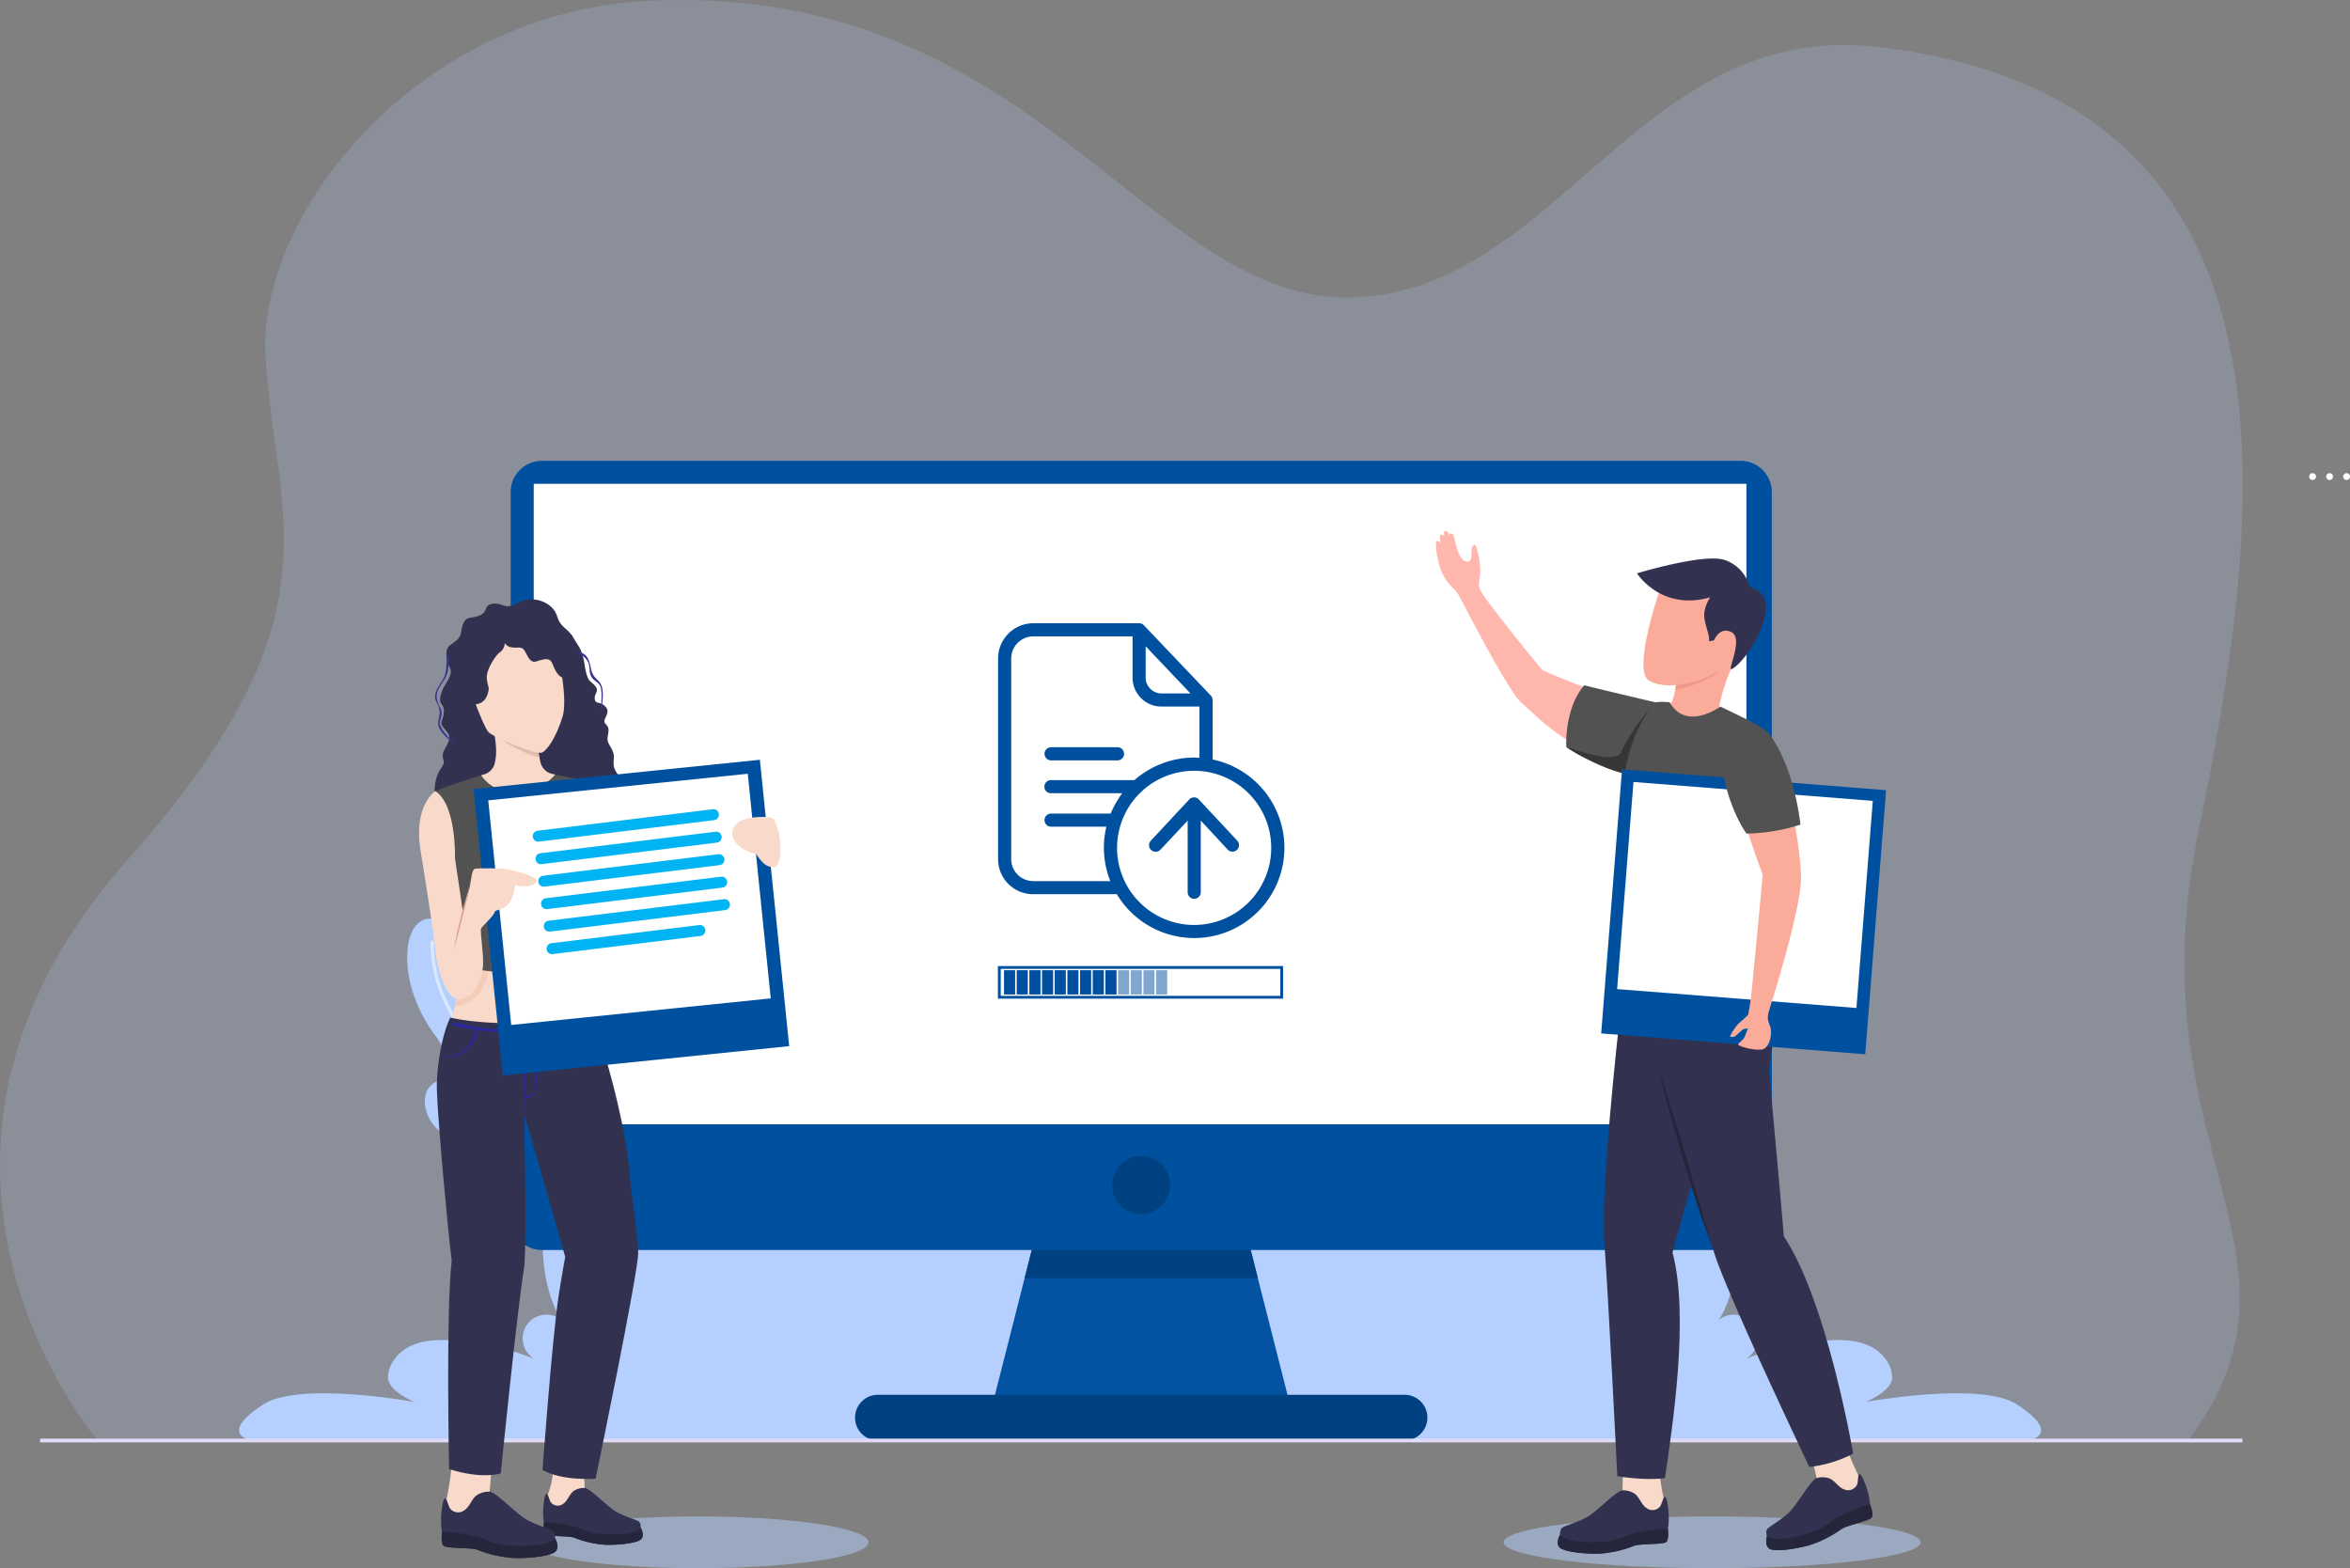 <svg xmlns="http://www.w3.org/2000/svg" width="624.659" height="416.831" viewBox="0 0 624.659 416.831">
  <rect x="0" y="0" width="624.659" height="416.831" fill="#808080" stroke="none"/>
  <g id="Group_29605" data-name="Group 29605" transform="translate(-648 -287.585)">
    <g id="Group_29601" data-name="Group 29601" transform="translate(-19.89)">
      <g id="OBJECTS" transform="translate(618.609 256.585)">
        <path id="Path_118650" data-name="Path 118650" d="M75.252,413.885s-63.467-73.968,8.027-154.461c57.628-64.882,39.228-89.974,36.571-133.726C117.6,88.663,159.6,33.9,222.446,31.17c103.014-4.48,132.248,81.218,186.941,78.876s75.8-74.081,139.331-66.536c117.881,14,101.993,125.724,84.813,209.233s34.441,112.022-2.706,161.209" fill="#b5d0ff" opacity="0.2"/>
        <path id="Path_118653" data-name="Path 118653" d="M205.718,370.59c3.116-8.008,3.677-16.833,2.92-25.325-.611-6.85-1.788-14.145-4.389-20.534-2.306-5.664-6.857-3.216-11.249-5.469-2.806-1.44-3.792-4.991-3.793-8.145,0-3.044.643-6.154-.034-9.166-.5-2.223-2.076-4.778-4.372-5.483-2.853-.876-5.3,1.958-7.958-.316a8.545,8.545,0,0,1-2.364-4.209,66.45,66.45,0,0,0-3.942-10.716c-1.536-3.126-4.223-6.537-7.665-6-3.3.516-4.895,4.363-5.223,7.689-.791,8.005,2.185,16.038,6.793,22.631a23.353,23.353,0,0,1,3.362,5.63c.705,2.078.561,4.618-1,6.161-.84.831-1.988,1.283-2.869,2.07-2.443,2.185-2.061,6.225-.44,9.074,4.173,7.334,13.117,6.4,19.163,11.348,6.854,5.613,14.97,16.486,13.646,25.964" fill="#b5d0ff"/>
        <path id="Path_118654" data-name="Path 118654" d="M198.606,357.5a57.414,57.414,0,0,0-10.471-33.117c-4.254-6.042-9.612-11.21-14.1-17.082s-9.866-13.963-9.866-25.873" fill="none" stroke="#fff" stroke-linecap="round" stroke-linejoin="round" stroke-width="0.891" opacity="0.5"/>
        <path id="Path_118655" data-name="Path 118655" d="M342.218,413.874c-67.155-.034-163.018.212-225.506-.034-2.1-.008-8.813-2.209,2.592-9.564,9.659-6.228,40.189-.625,40.189-.625s-7.107-2.849-7.074-6.526,2.82-6.908,6.166-8.434,7.156-1.636,10.828-1.426a69.017,69.017,0,0,1,21.809,4.88,6.325,6.325,0,1,1,7.335-10.269c-4.689-6.351-11.939-34.495,10.342-46.9,27.927-15.546,49.136-2.753,53.662,6.6,2.3-9.184,12.833-16.138,19.774-17.862,15.829-3.93,26.14-2.765,40.917,4.136,5.227,2.441,12.227,10.779,15.7,15.385,5.443,7.213,6.291,16.806,6.591,25.837q.338,10.168.091,20.344" fill="#b5d0ff"/>
        <path id="Path_118656" data-name="Path 118656" d="M362.44,413.874c67.155-.034,163.018.212,225.506-.034,2.1-.008,8.813-2.209-2.592-9.564-9.659-6.228-40.189-.625-40.189-.625s7.107-2.849,7.074-6.526-2.82-6.908-6.166-8.434-7.156-1.636-10.828-1.426a69.017,69.017,0,0,0-21.809,4.88,6.325,6.325,0,1,0-7.335-10.269c4.689-6.351,11.939-34.495-10.342-46.9-27.927-15.546-49.136-2.753-53.662,6.6-2.3-9.184-12.833-16.138-19.774-17.862-15.829-3.93-26.14-2.765-40.917,4.136-5.228,2.441-12.227,10.779-15.7,15.385-5.443,7.213-6.291,16.806-6.591,25.837q-.338,10.168-.091,20.344" fill="#b5d0ff"/>
        <path id="Path_118673" data-name="Path 118673" d="M392.229,404.542H313.04l8.6-33.817,1.949-7.669,3.785-14.852h50.518l3.785,14.852,1.949,7.669Z" fill="#0453a2"/>
        <path id="Path_118674" data-name="Path 118674" d="M383.627,370.724H321.641l1.949-7.669h58.087Z" fill="#004181"/>
        <path id="Path_118675" data-name="Path 118675" d="M520.256,161.811V354.926a8.327,8.327,0,0,1-8.323,8.323H193.346a8.319,8.319,0,0,1-8.323-8.323V161.811a8.319,8.319,0,0,1,8.323-8.323H511.933A8.327,8.327,0,0,1,520.256,161.811Z" fill="#0050a0"/>
        <path id="Path_118676" data-name="Path 118676" d="M422.617,413.885H282.647a6.081,6.081,0,0,1-6.081-6.081h0a6.081,6.081,0,0,1,6.081-6.081h139.97A6.081,6.081,0,0,1,428.7,407.8h0A6.081,6.081,0,0,1,422.617,413.885Z" fill="#004181"/>
        <rect id="Rectangle_24062" data-name="Rectangle 24062" width="322.348" height="170.237" transform="translate(191.155 159.597)" fill="#fff"/>
        <path id="Path_118677" data-name="Path 118677" d="M352.616,353.729h0A7.751,7.751,0,0,1,344.887,346h0a7.752,7.752,0,0,1,7.729-7.729h0A7.751,7.751,0,0,1,360.345,346h0A7.751,7.751,0,0,1,352.616,353.729Z" fill="#004181"/>
        <line id="Line_4786" data-name="Line 4786" x2="585.389" transform="translate(59.945 413.885)" fill="none" stroke="#dfdbf8" stroke-miterlimit="10" stroke-width="1"/>
        <ellipse id="Ellipse_4150" data-name="Ellipse 4150" cx="45.267" cy="6.887" rx="45.267" ry="6.887" transform="translate(189.606 434.056)" fill="#b5d0ff" opacity="0.5"/>
        <path id="Path_118689" data-name="Path 118689" d="M236.247,422.626a22.414,22.414,0,0,1-1.37,5.716l.858,4.736,2.713.749,6.244-7.333a34.456,34.456,0,0,0-.23-3.58l-8.214-.289Z" transform="translate(-40)" fill="#f9daca"/>
        <path id="Path_118690" data-name="Path 118690" d="M259.75,440.058a1.909,1.909,0,0,1-.364.293c-1.5.9-5.827,1.315-8.912,1.264a27.344,27.344,0,0,1-8.548-1.892c-1.477-.577-7.111-.223-7.739-.961s-.324-3.1-.324-3.1c-.556-2.883.1-7.364.607-7.587s.8,1.649,1.234,2.246a2.342,2.342,0,0,0,3.2.435c1.477-.91,1.77-3.166,3.53-3.814a4.573,4.573,0,0,1,2.549-.415c2.074.931,5.574,4.744,7.87,6.15s5.564,2.246,6.2,2.7.536,1.7.536,1.7,1.133,1.861.162,2.974Z" transform="translate(-40)" fill="#323250"/>
        <path id="Path_118691" data-name="Path 118691" d="M259.75,440.058a1.909,1.909,0,0,1-.364.293c-1.5.9-5.827,1.315-8.912,1.264a27.344,27.344,0,0,1-8.548-1.892c-1.477-.577-7.111-.223-7.739-.961s-.324-3.1-.324-3.1c1.74-.172,6.029.587,8.275,1.123s3.156,2.023,9.833,2.053,7.617-1.76,7.617-1.76S260.721,438.945,259.75,440.058Z" transform="translate(-40)" fill="#25253b"/>
        <path id="Path_118692" data-name="Path 118692" d="M209.394,420.22a87.2,87.2,0,0,1-1.446,9.421l1,5.531,3.168.875,7.292-8.563s.558-5.581.42-5.467l-10.435-1.8Z" transform="translate(-40)" fill="#f9daca"/>
        <path id="Path_118693" data-name="Path 118693" d="M237,443.323a2.23,2.23,0,0,1-.425.343c-1.749,1.051-6.8,1.536-10.408,1.477a31.936,31.936,0,0,1-9.982-2.209c-1.725-.673-8.305-.26-9.038-1.122s-.378-3.615-.378-3.615c-.65-3.367.118-8.6.709-8.86s.933,1.926,1.441,2.623a2.736,2.736,0,0,0,3.733.508c1.725-1.063,2.067-3.7,4.123-4.454a5.342,5.342,0,0,1,2.977-.484c2.422,1.087,6.509,5.541,9.191,7.183s6.5,2.623,7.242,3.154.626,1.985.626,1.985,1.323,2.174.189,3.473Z" transform="translate(-40)" fill="#323250"/>
        <path id="Path_118694" data-name="Path 118694" d="M237,443.323a2.23,2.23,0,0,1-.425.343c-1.749,1.051-6.8,1.536-10.408,1.477a31.936,31.936,0,0,1-9.982-2.209c-1.725-.673-8.305-.26-9.038-1.122s-.378-3.615-.378-3.615c2.032-.2,7.041.685,9.664,1.311s3.686,2.363,11.483,2.4,8.9-2.056,8.9-2.056S238.131,442.024,237,443.323Z" transform="translate(-40)" fill="#25253b"/>
        <path id="Path_118695" data-name="Path 118695" d="M252.518,244.659s4.488-2.965.845-8.028c-1.869-2.6-.341-3.756-1.171-5.853s-1.707-2.2-1.317-4.341,0-2.244-.781-3.219,1.63-2.74.216-4.3-2.543-.768-2.85-1.748c-.562-1.791,1.366-2.341,0-3.854s-1.61-.976-2.293-3.219-.452-4.815-2.138-7.423c-1.939-3-1.277-2.646-3.765-4.89s-1.235-3.463-3.625-5.609a7.765,7.765,0,0,0-8.764-.906l-.643.363a3.879,3.879,0,0,1-3.337.228,5.1,5.1,0,0,0-2.849-.347c-2.2.439-.975,2-3.171,3.024-2.672,1.247-4.259-.541-5.027,4.574a3.287,3.287,0,0,1-.982,1.873c-1.821,1.741-3.014,1.39-2.917,4.334.1,2.976,1.707,3.171.975,5.219s-1.9,2.81-2.536,5.4,1.024,1.912.878,4.351-1.415,2.488-.049,4.146,1.8,2.1,1.317,3.561-1.658,2.634-1.561,4.049.88,1.219-.73,3.61-1.855,7.122-.928,10.585" transform="translate(-40)" fill="#323250"/>
        <path id="Path_118696" data-name="Path 118696" d="M208.223,304.677s42.25,8.78,39.031-1.171a42.4,42.4,0,0,1-2.084-17.584l-33.822-1.147c.035.527.059,1.054.082,1.581a46.934,46.934,0,0,1-1.276,12.222A38.978,38.978,0,0,1,208.223,304.677Z" transform="translate(-40)" fill="#f9daca"/>
        <path id="Path_118697" data-name="Path 118697" d="M210.154,298.577c9-1.188,9-10.7,9-10.7l-3.512-.539-4.214-.983A46.934,46.934,0,0,1,210.154,298.577Z" transform="translate(-40)" fill="#f4ccba"/>
        <path id="Path_118698" data-name="Path 118698" d="M219.472,236.394s-7.137,1.948-14.49,4.875c0,0,4.684,13.511,1.621,22.518,0,0,4.863,17.475,3.962,23.6,0,0,12.873,4.776,35.312.093,0,0,.538-20.135,3.376-25,0,0-3.918-13.511,0-23.1l-16.538-3.329" transform="translate(-40)" fill="#525252"/>
        <path id="Path_118699" data-name="Path 118699" d="M205.4,320.559c.242,8.4,2.98,38,3.95,45.545-1.577,13.875-.691,55.371-.691,55.371,8.86,2.819,13.733,1.151,13.733,1.151s4.238-42.5,6.232-54.9c.727-7.79-.006-40.474-.006-40.474,2.309,7.537,10.9,37.815,10.9,37.815s-1.182,6.57-1.772,10.534c-1.771,11.953-4.255,46.106-4.255,46.106,5.45,3.057,14.114,2.319,14.114,2.319s11.307-54.588,11.307-59.943c0-4.529-1.977-17.732-1.979-17.763-1.109-18.892-8.854-41.13-9.855-44.419-7.494.77-25.941,2.245-38.126-.411-2.58,5.413-3.693,14.476-3.555,19.072Z" transform="translate(-40)" fill="#323250"/>
        <path id="Path_118700" data-name="Path 118700" d="M246.713,303.084c-4.665.183-9.3,1.252-13.981,1.5a92.2,92.2,0,0,1-10.151.019,73.841,73.841,0,0,1-7.867-.846c-1.614-.268-3.536-1.043-5.171-.884a.225.225,0,0,0-.112.415c1.372.861,3.509.96,5.076,1.222a65.914,65.914,0,0,0,7.784.836,84.24,84.24,0,0,0,10.829-.206c4.444-.364,9.347-.637,13.6-2.033.012,0,.011-.024,0-.023h0Z" transform="translate(-40)" fill="#2b269b"/>
        <path id="Path_118701" data-name="Path 118701" d="M231.4,306.206c-.039,5.191.433,10.353.066,15.547-.014.206.306.2.32,0a92.894,92.894,0,0,0-.246-15.547.07.07,0,0,0-.141,0Z" transform="translate(-40)" fill="#2b269b"/>
        <path id="Path_118702" data-name="Path 118702" d="M231.6,321.655c-.982.379-2.1.476-3.04.951a.13.13,0,0,0,.065.24,6.344,6.344,0,0,0,3.053-1.005c.094-.058.033-.229-.078-.186Z" transform="translate(-40)" fill="#2b269b"/>
        <path id="Path_118703" data-name="Path 118703" d="M229.411,305.093s-.234,7.1-.469,14.207c-.1,3.552-.177,7.106-.205,9.771s0,4.443,0,4.443-.1-1.775-.156-4.441-.112-6.221-.138-9.777c-.016-7.111-.031-14.223-.031-14.223l1,.021Z" transform="translate(-40)" fill="#2b269b"/>
        <path id="Path_118704" data-name="Path 118704" d="M249.493,311.8c-2.559-.14-4.667-.606-6.594-2.414-1.584-1.486-1.907-3.331-2.546-5.3a.192.192,0,0,0-.376.051c-.107,4.971,5.025,8.28,9.516,7.7a.02.02,0,0,0,0-.039Z" transform="translate(-40)" fill="#2b269b"/>
        <path id="Path_118705" data-name="Path 118705" d="M206.592,312.1c4.493.58,9.623-2.726,9.516-7.7a.192.192,0,0,0-.376-.051c-.635,1.955-.952,3.83-2.546,5.3-1.954,1.8-4.008,2.273-6.594,2.414a.02.02,0,0,0,0,.039h0Z" transform="translate(-40)" fill="#2b269b"/>
        <path id="Path_118706" data-name="Path 118706" d="M249.245,239.385s4.1.75,5.184,11.664c.774,7.813-2.87,37.829-2.87,37.829s-4.509-2.885-5.826-7.714.073-12.951-.512-16.463a82.139,82.139,0,0,1-.795-14c.2-3.8.776-9.013,4.819-11.319Z" transform="translate(-40)" fill="#f9daca"/>
        <path id="Path_118707" data-name="Path 118707" d="M217.167,237.069a10.869,10.869,0,0,0,9.834,4.6,13.544,13.544,0,0,0,9.834-4.788l-.691-.152a4.153,4.153,0,0,1-3.2-3.149c-.094-.41-.176-.8-.258-1.171-.55-2.658-.726-4.261-.726-4.261l-2.646-.62-8.768-2.072c.878,4.191.667,6.872.211,8.535a4.076,4.076,0,0,1-2.8,2.845l-.8.234Z" transform="translate(-40)" fill="#f9daca"/>
        <path id="Path_118708" data-name="Path 118708" d="M222.447,227.492a36.893,36.893,0,0,0,10.244,4.917c-.55-2.658-.726-4.261-.726-4.261l-2.646-.62-2.2-.234-4.671.2Z" transform="translate(-40)" fill="#e2bdac"/>
        <path id="Path_118709" data-name="Path 118709" d="M236.947,201.941s3.513,14.051,1.892,19.456-4.053,9.052-5.54,9.66-12.9-4.053-14.187-5.472-6.823-14.592-5.877-20.2S231.407,191,236.947,201.941Z" transform="translate(-40)" fill="#f9daca"/>
        <rect id="Rectangle_24083" data-name="Rectangle 24083" width="76.516" height="76.516" transform="translate(175.147 240.737) rotate(-5.846)" fill="#0050a0"/>
        <rect id="Rectangle_24084" data-name="Rectangle 24084" width="69.35" height="60.013" transform="translate(179.055 243.732) rotate(-5.846)" fill="#fff"/>
        <path id="Path_118713" data-name="Path 118713" d="M204.995,241.264s-5.854,3.8-3.951,15.658,3.658,22.975,3.951,26.633,2.634,13.756,6.732,13.024,5.634-5.853,5.927-8.561-.8-9.439-.512-10.171,3.241-3.146,3.607-4.39,4.509.487,5.46-7.2c0,0,4.164,1.054,5.481-.629s-5.111-2.939-6.732-3.4c-2.049-.585-8.622-.48-9.426-.3s-.951,2.451-1.354,4.573-1.842,6.928-1.842,6.928l-2.121-14.318S210.7,245.02,204.995,241.264Z" transform="translate(-40)" fill="#f9daca"/>
        <path id="Path_118714" data-name="Path 118714" d="M295.234,261.495a3.843,3.843,0,0,1-1.843-.307.091.091,0,0,0-.035-.012c-1.5-.6-3.072-3.19-3.072-3.19a9.663,9.663,0,0,1-4.737-2.351c-2.5-2.15-1.961-4.832.343-6.273s7.206-1.217,7.206-1.217c1.985.059,2.138.626,3.284,4.56v.023c.969,6.131-.3,8.624-1.146,8.766Z" transform="translate(-40)" fill="#f9daca"/>
        <path id="Path_118715" data-name="Path 118715" d="M214.178,266.508s-.2,1.065-.561,2.648c-.188.789-.385,1.716-.632,2.7l-.765,3.082-.811,3.07-.727,2.673-.514,1.891-.184.721s.1-1.083.425-2.676c.167-.795.343-1.727.58-2.713l.748-3.089.83-3.068c.266-.979.552-1.882.78-2.661.474-1.553.832-2.576.832-2.576Z" transform="translate(-40)" fill="#dda692"/>
        <path id="Path_118716" data-name="Path 118716" d="M221.592,197.441s1.075,4.553,2.831,5.358,3.2-.219,4.089.878,1.472,3.658,3.228,3.146,3.293-1.11,4.1.067,1.1,4.47,4.76,4.689c2.913.175-1.467-7.244-1.467-7.244s-2.561-4.081-2.927-4.382-2.762-3.163-2.9-3.236a22.932,22.932,0,0,0-3.9-.788c-.577.073-4.39,0-4.39,0l-3.415,1.512Z" transform="translate(-40)" fill="#323250"/>
        <path id="Path_118717" data-name="Path 118717" d="M223.128,199.636s1.295,3.163-1.024,4.792c-1.191.837-3.565,4.639-3.428,6.736s.723,2.39.43,3.561-1,4.178-5.27,3.349c-.725-.141-.047-4.324-.047-4.617s-1.173-4.358-1.124-5.139-.443-5.9.875-6.927,4.637-2.1,4.833-2.39a23.891,23.891,0,0,1,3.219-1.561" transform="translate(-40)" fill="#323250"/>
        <path id="Path_118718" data-name="Path 118718" d="M208.628,204.209c-1.176,2.374-.168,4.839-1.592,7.346-.87,1.532-2.229,3.031-2.087,4.924.068.906.584,1.4.872,2.216.854,2.415-.3,3.079-.01,5,.292,1.941,2.619,3.627,3.927,4.922.12.119.287-.057.183-.183a29.9,29.9,0,0,1-2.944-3.308c-1.507-2.576-.487-2.312-.306-4.273.126-1.36-.51-1.757-.95-2.974-1.312-3.623,1.447-4.963,2.411-7.761.654-1.9.122-3.945.5-5.907,0,0,0,0,0,0h0Z" transform="translate(-40)" fill="#383493"/>
        <path id="Path_118719" data-name="Path 118719" d="M242.468,204.4a5.425,5.425,0,0,1,3.286,2.886,15.5,15.5,0,0,1,.3,2.335,4.081,4.081,0,0,0,.583,1.525c.661.929,1.866,1.238,2.268,2.415.525,1.542.107,3.8.227,5.443a.079.079,0,0,0,.157,0c.109-1.667.487-3.895-.054-5.534-.66-2-2.274-1.977-2.844-4.665-.49-2.311-.991-4.526-3.917-4.46a.028.028,0,0,0-.007.054h0Z" transform="translate(-40)" fill="#383493"/>
        <ellipse id="Ellipse_4151" data-name="Ellipse 4151" cx="55.44" cy="6.887" rx="55.44" ry="6.887" transform="translate(448.94 434.056)" fill="#b5d0ff" opacity="0.5"/>
        <path id="Path_118720" data-name="Path 118720" d="M541.348,205.655l-16.368.6a30.058,30.058,0,0,1,.012,4.864,25.952,25.952,0,0,1-.4,3.179,15,15,0,0,1-1.015,3.436c-.35.622-1.24,1.277-3.022,1.169,0,0,.184,4.818,7.68,5.694,7.278.85,9.579-2.8,9.579-2.8s-.094-.063-.237-.184a4.081,4.081,0,0,1-1.358-2.291c-.1-.467,1.906-9.74,5.133-13.663Z" transform="translate(-30)" fill="#fbab99"/>
        <path id="Path_118721" data-name="Path 118721" d="M536.083,209.457c-3.409,3.173-9.611,4.51-11.494,4.842a25.964,25.964,0,0,0,.4-3.179C530.175,209.41,538.987,206.739,536.083,209.457Z" transform="translate(-30)" fill="#ef998b"/>
        <path id="Path_118722" data-name="Path 118722" d="M521.412,185.872a13.006,13.006,0,0,0-1.237,2.8c-1.495,4.584-6.464,20.839-2.609,23.182,4.5,2.733,12.666.633,16.823-1.52,7.9-4.091,10.3-5.14,11.336-13.991,1.433-12.284-17.367-21.78-24.313-10.467Z" transform="translate(-30)" fill="#fbab99"/>
        <path id="Path_118723" data-name="Path 118723" d="M514.412,183.392s6.414,10.133,19.448,6.37c0,0-1.964,2.9-1.516,5.628s1.4,4.4,1.209,6.058l1.325-.229s1.428-3.768,4.609-2.217-.771,9.655-.074,9.852,5.125-4,7.548-9.771,3.012-10.208-2.642-12.16a10.146,10.146,0,0,0-6.712-7.113c-5.6-1.767-23.194,3.582-23.194,3.582Z" transform="translate(-30)" fill="#323250"/>
        <path id="Path_118724" data-name="Path 118724" d="M520.112,420.206a83.157,83.157,0,0,0,1.379,8.985l-.955,5.276-3.021.834-6.955-8.168s.1-5.649.234-5.54Z" transform="translate(-30)" fill="#f9daca"/>
        <path id="Path_118725" data-name="Path 118725" d="M493.786,442.241a2.123,2.123,0,0,0,.406.327c1.668,1,6.49,1.465,9.927,1.409a30.456,30.456,0,0,0,9.521-2.107c1.645-.642,7.921-.248,8.62-1.07s.361-3.448.361-3.448c.62-3.211-.113-8.2-.676-8.451s-.89,1.836-1.375,2.5a2.609,2.609,0,0,1-3.56.484c-1.645-1.014-1.972-3.527-3.932-4.248a5.1,5.1,0,0,0-2.839-.462c-2.31,1.037-6.208,5.285-8.766,6.851s-6.2,2.5-6.907,3.008-.6,1.893-.6,1.893-1.262,2.073-.18,3.313Z" transform="translate(-30)" fill="#323250"/>
        <path id="Path_118726" data-name="Path 118726" d="M493.786,442.241a2.123,2.123,0,0,0,.406.327c1.668,1,6.49,1.465,9.927,1.409a30.456,30.456,0,0,0,9.521-2.107c1.645-.642,7.921-.248,8.62-1.07s.361-3.448.361-3.448c-1.938-.192-6.715.654-9.217,1.251s-3.515,2.254-10.952,2.287-8.484-1.961-8.484-1.961-1.262,2.073-.18,3.313Z" transform="translate(-30)" fill="#25253b"/>
        <path id="Path_118727" data-name="Path 118727" d="M569.754,414.829a83.14,83.14,0,0,0,3.525,8.379l.358,5.349-2.727,1.544-8.734-6.229s-1.276-5.5-1.122-5.43l8.7-3.615Z" transform="translate(-30)" fill="#f9daca"/>
        <path id="Path_118728" data-name="Path 118728" d="M549.584,442.611a2.131,2.131,0,0,0,.473.218c1.862.567,6.651-.159,9.971-1.051a30.457,30.457,0,0,0,8.722-4.362c1.439-1.023,7.622-2.169,8.1-3.137s-.49-3.432-.49-3.432c-.181-3.266-2.106-7.929-2.713-8.032s-.416,2-.724,2.761a2.609,2.609,0,0,1-3.336,1.337c-1.842-.583-2.771-2.941-4.848-3.163a5.1,5.1,0,0,0-2.867.243c-1.988,1.568-4.735,6.637-6.835,8.779s-5.4,3.935-5.967,4.6-.118,1.981-.118,1.981-.719,2.318.632,3.257Z" transform="translate(-30)" fill="#323250"/>
        <path id="Path_118729" data-name="Path 118729" d="M549.584,442.611a2.131,2.131,0,0,0,.473.218c1.862.567,6.651-.159,9.971-1.051a30.457,30.457,0,0,0,8.722-4.362c1.439-1.023,7.622-2.169,8.1-3.137s-.49-3.432-.49-3.432c-1.926.286-6.354,2.269-8.635,3.457s-2.861,3.042-10.066,4.885-8.706.164-8.706.164S548.233,441.672,549.584,442.611Z" transform="translate(-30)" fill="#25253b"/>
        <path id="Path_118730" data-name="Path 118730" d="M460.965,175.215c.022-.684.922-.421,1.189.122a3.924,3.924,0,0,1,.16.474c-.164-1.112-.284-2.021-.277-2.245.021-.649.848-.47,1.162.014-.052-.449-.083-.788-.081-.933.012-.832.919-.555,1.2.11a9.849,9.849,0,0,1,.285,1.128,5.631,5.631,0,0,1-.053-.626c.022-.684.816-.569,1.083-.025a8.646,8.646,0,0,1,.335,1.3c.155.673.4,1.39.547,2.069.13.616,1.1,3.487,2.58,3.678,2.268.293.535-3.468,2.035-4.468.471-.314,1.243,2.65,1.421,4.347a18.945,18.945,0,0,1,.18,3.563,23.543,23.543,0,0,0-.365,3.076,12.61,12.61,0,0,0,1.512,2.878l-5.525,1.747a22.8,22.8,0,0,0-2.327-3.648,12.914,12.914,0,0,1-3.908-5.749,25.053,25.053,0,0,1-1.02-4.5s-.137-2.083-.13-2.307Z" transform="translate(-30)" fill="#ffb6ac"/>
        <path id="Path_118731" data-name="Path 118731" d="M517.854,219.413a229.229,229.229,0,0,1-28.512-10.25c-8.631-10.2-17.095-21.57-17.745-22.636-1.474.708-4.621,2.474-4.621,2.474s12.012,23.654,16.424,28.547c5.04,4.209,12.407,13.419,29.307,16.3,7.175-9.757,5.147-14.431,5.147-14.431Z" transform="translate(-30)" fill="#ffb6ac"/>
        <path id="Path_118732" data-name="Path 118732" d="M505.728,361.16c-1.033-13.5,3.636-55.822,4.091-59.463.438-3.642,3.016-4.106,4.973-4.7,9.763-2.936,21.342,12.207,18.258,25.806-.043.219,1.469,1.511,1.408,1.746-1.835,7.876-9.244,34.534-10.6,39.34,4.527,17.122-.066,46.641-2.007,59.986-5.46.77-12.663-.513-12.663-.513S506.761,374.66,505.728,361.16Z" transform="translate(-30)" fill="#323250"/>
        <path id="Path_118733" data-name="Path 118733" d="M511.386,287.288a46.327,46.327,0,0,0,11.1.724c9.382-.246,21.281-5,21.281-5,11.969,12.953,5.389,28.121,5.8,33.109s2.8,30.285,3.876,43.487c11.529,17.293,18.393,57.583,18.436,57.772a33.624,33.624,0,0,1-11.648,3.548s-20.781-43.606-24.937-55.855c-3.77-11.112-13.508-44.843-13.689-44.812l-12.416,2.124c-.027-21.488,2.2-35.1,2.2-35.1Z" transform="translate(-30)" fill="#323250"/>
        <path id="Path_118734" data-name="Path 118734" d="M552.029,301.842c-2.338.434-4.613.774-6.842,1.037-21.084,2.632-36.967-1.269-36.967-1.269s-1.8-51.27,6.053-78.516c1.409-4.907,3.916-5.9,8.808-5.449,4.438,7.858,13.5,1.154,13.5,1.154,3.746,1.857,9.727,4.466,12.586,6.84,1.9,1.578-1.458,24.445-.619,37.394.557,8.595,2.291,31.286,3.483,38.809Z" transform="translate(-30)" fill="#525252"/>
        <path id="Path_118735" data-name="Path 118735" d="M519.427,217.706s-12.067-2.83-19.04-4.557c-5.367,6.264-4.766,16.357-4.766,16.357s11.168,7.1,19.332,7.781A114.226,114.226,0,0,1,519.427,217.706Z" transform="translate(-30)" fill="#525252"/>
        <path id="Path_118736" data-name="Path 118736" d="M517.854,219.413s-5.031,6.365-6.684,17.188c-5.63-1.1-14.437-5.965-15.549-7.1,2.479.8,13.056,4.736,14.5,1.479a50.429,50.429,0,0,1,7.729-11.572Z" transform="translate(-30)" fill="#363636"/>
        <path id="Path_118737" data-name="Path 118737" d="M520.019,314.764l.674,1.985c.409,1.269,1.033,3.071,1.715,5.252s1.514,4.715,2.336,7.45l2.6,8.563,2.506,8.589c.813,2.737,1.5,5.312,2.148,7.5l2.1,7.322-.774-1.95c-.456-1.254-1.141-3.035-1.866-5.2s-1.6-4.691-2.442-7.421l-2.633-8.556-2.471-8.6c-.786-2.746-1.445-5.331-2.044-7.537s-1.031-4.063-1.363-5.355Z" transform="translate(-30)" fill="#25253b"/>
        <rect id="Rectangle_24085" data-name="Rectangle 24085" width="70.407" height="70.407" transform="translate(480.438 235.489) rotate(4.515)" fill="#0050a0"/>
        <rect id="Rectangle_24086" data-name="Rectangle 24086" width="63.813" height="55.221" transform="translate(483.48 238.847) rotate(4.515)" fill="#fff"/>
        <path id="Path_118741" data-name="Path 118741" d="M542.76,248.871s5.507,16.8,6.72,18.48,7.747,1.867,8.4-2.053-2.053-18.573-2.053-18.573" transform="translate(-30)" fill="#fbab99"/>
        <path id="Path_118742" data-name="Path 118742" d="M549.165,225.639s6.475,6.992,8.715,24.538a49.146,49.146,0,0,1-14.373,2.38s-4.107-5.514-6.067-15.271,4.27-15.513,11.725-11.648Z" transform="translate(-30)" fill="#525252"/>
        <path id="Path_118743" data-name="Path 118743" d="M547.913,262.614s-1.649,18.013-2.9,30.568a68.143,68.143,0,0,1-1.4,9.194s1.25,1.333,4.732.968c0,0,10.307-31.56,9.639-39.89" transform="translate(-30)" fill="#fbab99"/>
        <path id="Path_118744" data-name="Path 118744" d="M543.978,300.712a32.882,32.882,0,0,1-2.578,2.353,13.816,13.816,0,0,0-2.244,3.354c-.029.207.819.332,1.329,0s1.993-1.772,2.215-1.883,2.768-.085,3.278-1.471" transform="translate(-30)" fill="#fbab99"/>
        <path id="Path_118745" data-name="Path 118745" d="M544.5,302.833s-1.1,2.9-1.479,3.791-1.721,1.613-1.747,1.99,3.791,1.625,6.237,1.356c1.727-.19,2.785-2.945,2.473-5.442-.13-1.04-1.237-2.473-.625-4.1" transform="translate(-30)" fill="#fbab99"/>
        <path id="Path_118759" data-name="Path 118759" d="M664.912,157.674a.908.908,0,1,1-.908-.908A.908.908,0,0,1,664.912,157.674Z" fill="#fff"/>
        <path id="Path_118760" data-name="Path 118760" d="M669.426,157.674a.908.908,0,1,1-.909-.908A.908.908,0,0,1,669.426,157.674Z" fill="#fff"/>
        <path id="Path_118761" data-name="Path 118761" d="M673.94,157.674a.909.909,0,1,1-.909-.908A.908.908,0,0,1,673.94,157.674Z" fill="#fff"/>
        <path id="Path_118801" data-name="Path 118801" d="M636.7,168.752H589.786a1.457,1.457,0,0,1-1.457-1.457h0a1.457,1.457,0,0,1,1.457-1.457H636.7a1.457,1.457,0,0,1,1.457,1.457h0A1.457,1.457,0,0,1,636.7,168.752Z" transform="translate(-413.427 159.087) rotate(-7)" fill="#00b3f3"/>
        <path id="Path_118802" data-name="Path 118802" d="M636.7,174.775H589.786a1.457,1.457,0,0,1-1.457-1.457h0a1.457,1.457,0,0,1,1.457-1.457H636.7a1.457,1.457,0,0,1,1.457,1.457h0A1.457,1.457,0,0,1,636.7,174.775Z" transform="translate(-413.427 159.087) rotate(-7)" fill="#00b3f3"/>
        <path id="Path_118803" data-name="Path 118803" d="M636.7,180.8H589.786a1.457,1.457,0,0,1-1.457-1.457h0a1.457,1.457,0,0,1,1.457-1.457H636.7a1.457,1.457,0,0,1,1.457,1.457h0A1.457,1.457,0,0,1,636.7,180.8Z" transform="translate(-413.427 159.087) rotate(-7)" fill="#00b3f3"/>
        <path id="Path_118804" data-name="Path 118804" d="M636.7,186.821H589.786a1.457,1.457,0,0,1-1.457-1.457h0a1.457,1.457,0,0,1,1.457-1.458H636.7a1.457,1.457,0,0,1,1.457,1.458h0A1.457,1.457,0,0,1,636.7,186.821Z" transform="translate(-413.427 159.087) rotate(-7)" fill="#00b3f3"/>
        <path id="Path_118805" data-name="Path 118805" d="M636.7,192.844H589.786a1.457,1.457,0,0,1-1.457-1.457h0a1.457,1.457,0,0,1,1.457-1.457H636.7a1.457,1.457,0,0,1,1.457,1.457h0A1.457,1.457,0,0,1,636.7,192.844Z" transform="translate(-413.427 159.087) rotate(-7)" fill="#00b3f3"/>
        <path id="Path_118806" data-name="Path 118806" d="M629.369,198.869H589.786a1.457,1.457,0,0,1-1.457-1.457h0a1.457,1.457,0,0,1,1.457-1.457h39.583a1.457,1.457,0,0,1,1.457,1.457h0A1.457,1.457,0,0,1,629.369,198.869Z" transform="translate(-413.427 159.087) rotate(-7)" fill="#00b3f3"/>
        <g id="surface1" transform="translate(314.583 196.66)">
          <path id="Path_118815" data-name="Path 118815" d="M57.019,36.217V20.384a1.833,1.833,0,0,0-.506-1.2L38.762.541A1.769,1.769,0,0,0,37.49,0H9.346A9.377,9.377,0,0,0,0,9.433V62.651a9.317,9.317,0,0,0,9.346,9.364H31.561a23.979,23.979,0,1,0,25.458-35.8ZM39.233,6.121,51.143,18.657H43.418a4.212,4.212,0,0,1-4.185-4.2ZM9.346,68.527a5.842,5.842,0,0,1-5.858-5.876V9.433A5.89,5.89,0,0,1,9.346,3.488h26.4V14.455a7.687,7.687,0,0,0,7.672,7.69H53.531V35.763c-.523-.017-.941-.07-1.395-.07a24.33,24.33,0,0,0-15.9,6H14.089a1.744,1.744,0,1,0,0,3.487h18.9a27.743,27.743,0,0,0-3.069,5.406H14.089a1.744,1.744,0,1,0,0,3.488h14.7a23.931,23.931,0,0,0,1.046,14.473H9.346ZM52.119,80.193A20.489,20.489,0,1,1,72.607,59.7,20.51,20.51,0,0,1,52.119,80.193Zm0,0" transform="translate(0 0)" fill="#0050a0"/>
          <path id="Path_118816" data-name="Path 118816" d="M77.295,205.171H94.958a1.744,1.744,0,0,0,0-3.488H77.295a1.744,1.744,0,1,0,0,3.488Zm0,0" transform="translate(-63.206 -168.728)" fill="#0050a0"/>
          <path id="Path_118817" data-name="Path 118817" d="M258.791,283.769a1.731,1.731,0,0,0-2.546,0l-10.218,10.968a1.737,1.737,0,0,0,.087,2.459,1.78,1.78,0,0,0,2.493-.087l7.219-7.725v19.041a1.744,1.744,0,0,0,3.488,0V289.384l7.166,7.725a1.74,1.74,0,0,0,2.546-2.372Zm0,0" transform="translate(-205.434 -236.933)" fill="#0050a0"/>
        </g>
      </g>
      <path id="Path_118809" data-name="Path 118809" d="M0,0H2.96V6.458H0Z" transform="translate(938.136 545.464)" fill="#0050a0"/>
      <path id="Path_118818" data-name="Path 118818" d="M0,0H2.96V6.458H0Z" transform="translate(934.767 545.464)" fill="#0050a0"/>
      <rect id="Rectangle_24118" data-name="Rectangle 24118" width="2.96" height="6.458" transform="translate(941.505 545.464)" fill="#0050a0"/>
      <rect id="Rectangle_24119" data-name="Rectangle 24119" width="2.96" height="6.458" transform="translate(944.873 545.464)" fill="#0050a0"/>
      <rect id="Rectangle_24120" data-name="Rectangle 24120" width="2.96" height="6.458" transform="translate(948.241 545.464)" fill="#0050a0"/>
      <rect id="Rectangle_24121" data-name="Rectangle 24121" width="2.96" height="6.458" transform="translate(951.61 545.464)" fill="#0050a0"/>
      <rect id="Rectangle_24122" data-name="Rectangle 24122" width="2.96" height="6.458" transform="translate(954.979 545.464)" fill="#0050a0"/>
      <rect id="Rectangle_24123" data-name="Rectangle 24123" width="2.96" height="6.458" transform="translate(958.348 545.464)" fill="#0050a0"/>
      <rect id="Rectangle_24124" data-name="Rectangle 24124" width="2.96" height="6.458" transform="translate(961.716 545.464)" fill="#0050a0"/>
      <rect id="Rectangle_24125" data-name="Rectangle 24125" width="2.96" height="6.458" transform="translate(965.085 545.464)" fill="#0050a0" opacity="0.5"/>
      <rect id="Rectangle_24126" data-name="Rectangle 24126" width="2.96" height="6.458" transform="translate(968.453 545.464)" fill="#0050a0" opacity="0.5"/>
      <rect id="Rectangle_24127" data-name="Rectangle 24127" width="2.96" height="6.458" transform="translate(971.822 545.464)" fill="#0050a0" opacity="0.5"/>
      <rect id="Rectangle_24128" data-name="Rectangle 24128" width="2.96" height="6.458" transform="translate(975.19 545.464)" fill="#0050a0" opacity="0.5"/>
      <rect id="Rectangle_24133" data-name="Rectangle 24133" width="75.066" height="7.918" transform="translate(933.519 544.734)" fill="none" stroke="#0050a0" stroke-miterlimit="10" stroke-width="0.75"/>
    </g>
  </g>
</svg>
